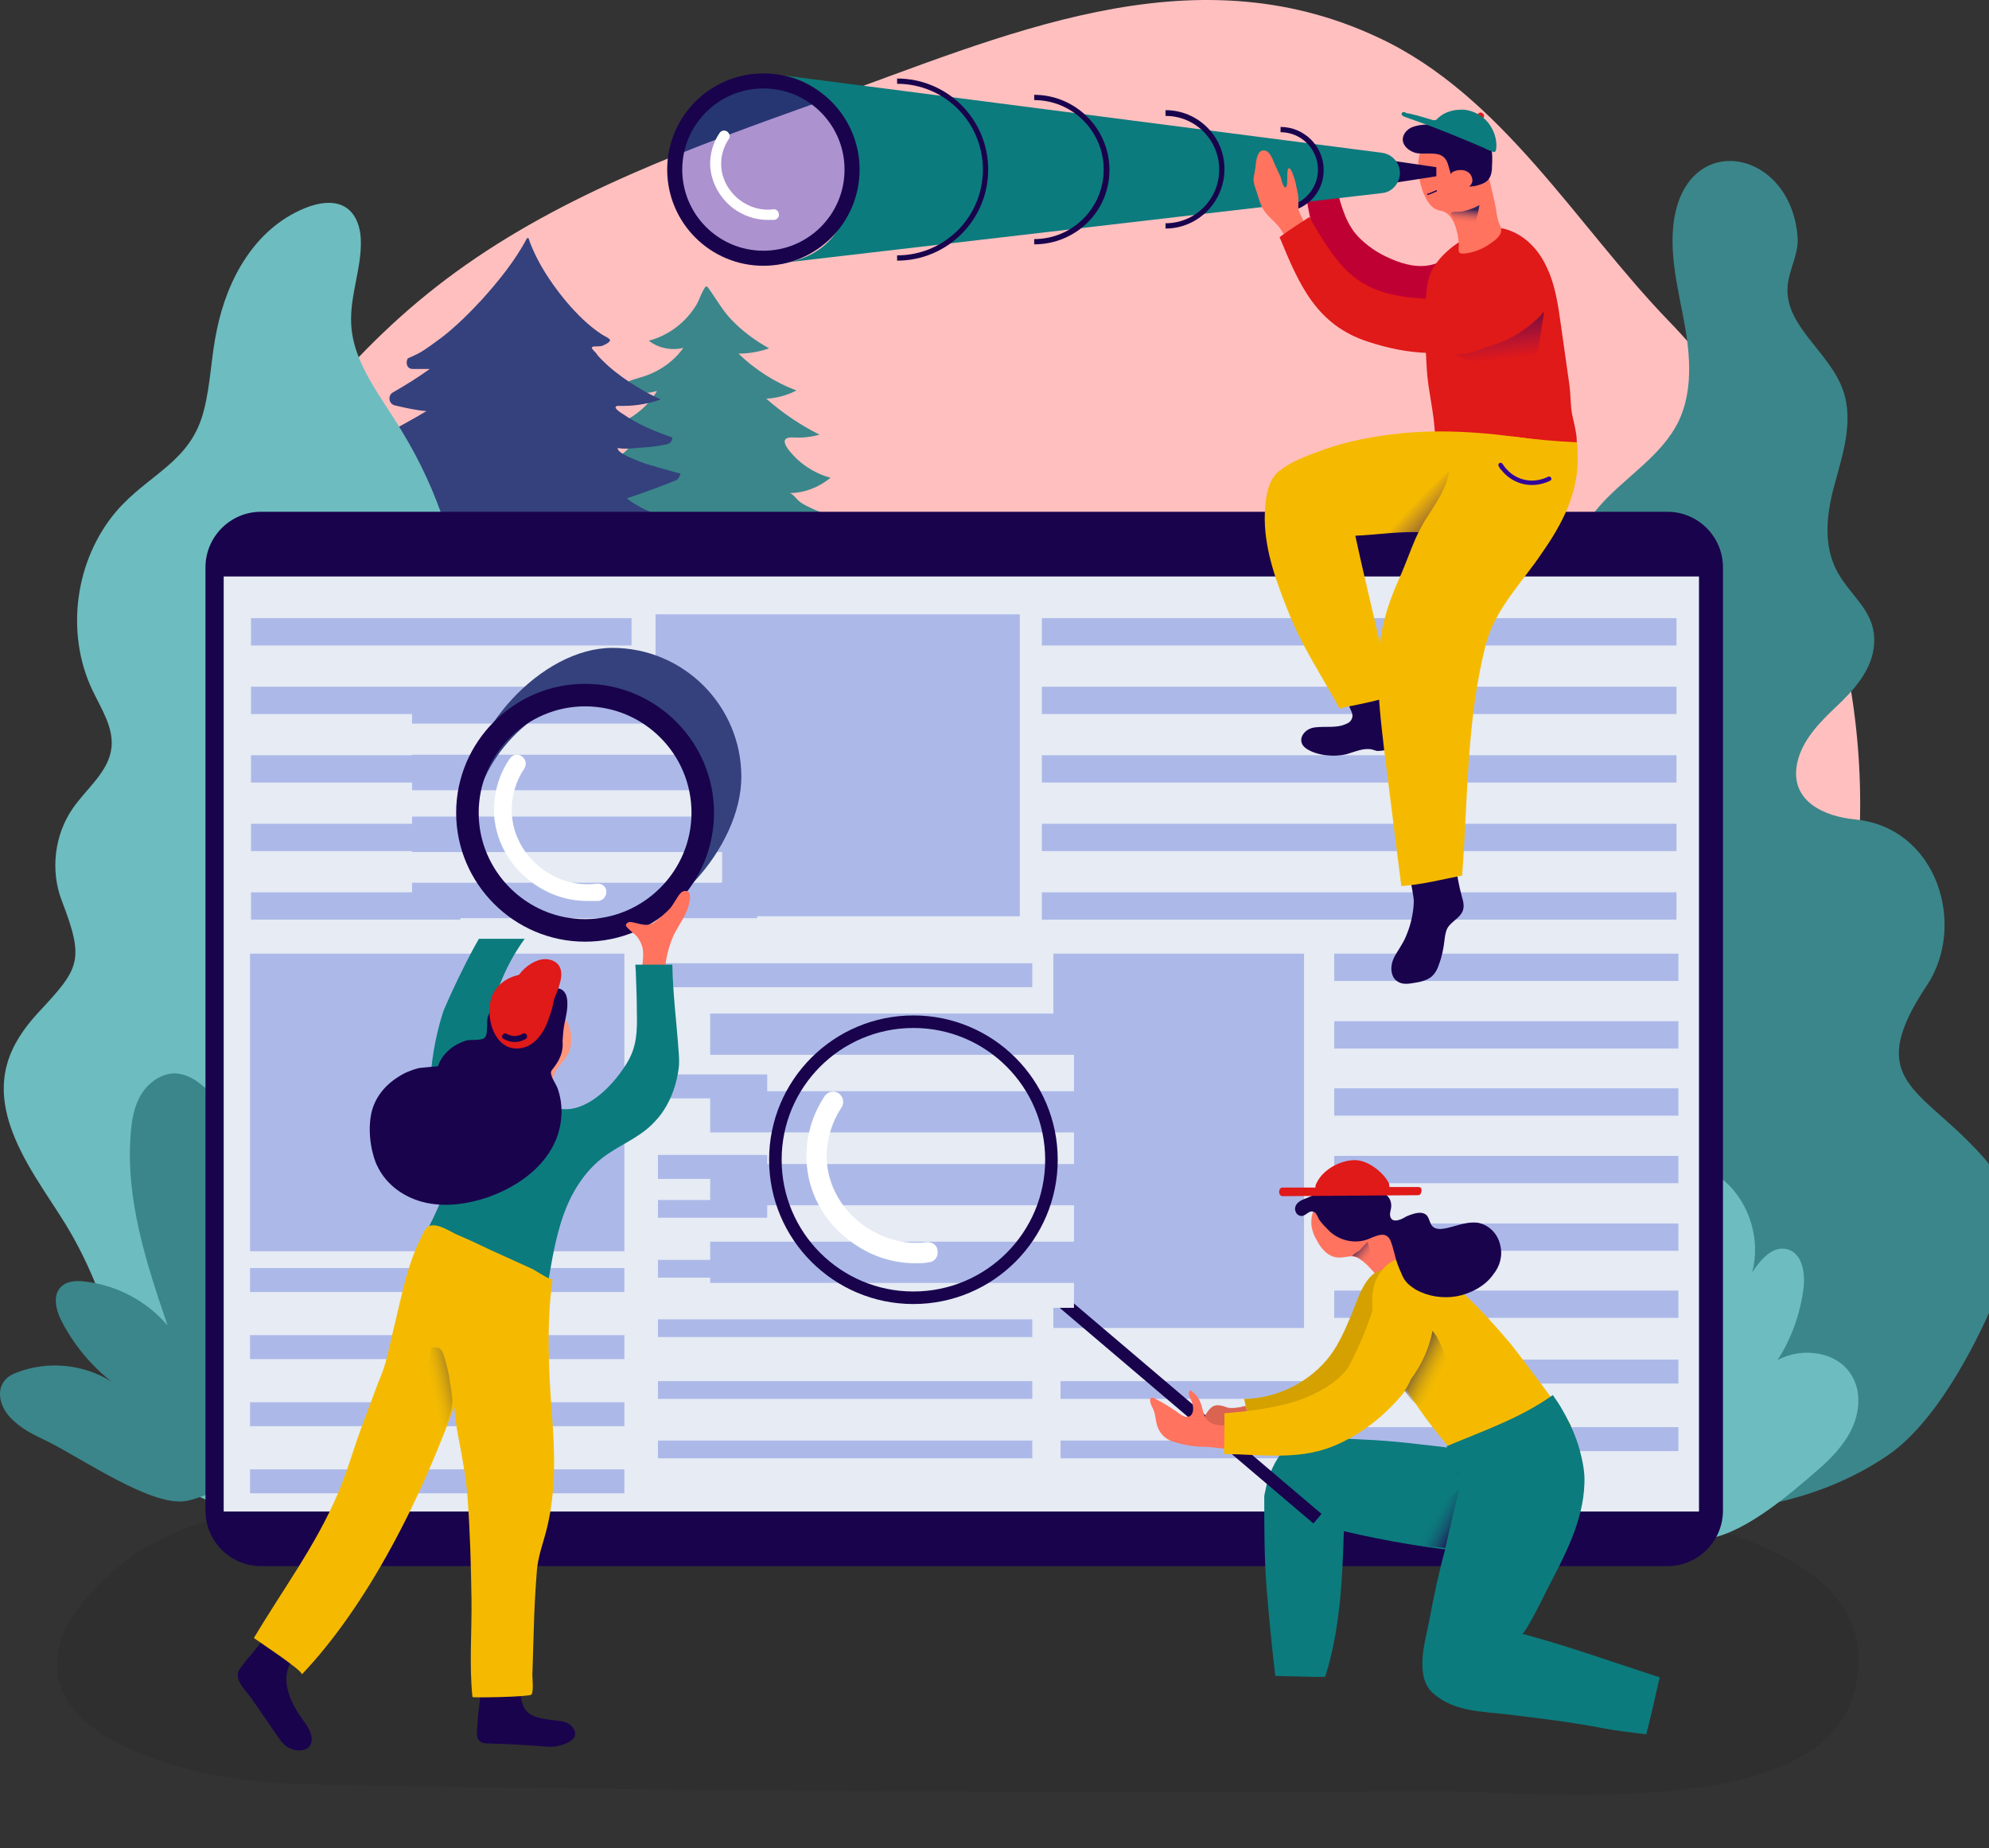 <svg width="793" height="737" viewBox="0 0 793 737" fill="none" xmlns="http://www.w3.org/2000/svg">
<rect x="0" y="0" width="793" height="737" fill="#333333" stroke="none"/>
<g clip-path="url(#clip0_117_36)">
<path opacity="0.08" d="M244.736 597.526C208.428 598.099 172.12 599.055 135.812 600.201C93.198 601.539 58.992 606.125 31.474 640.905C25.359 648.548 21.537 658.485 23.066 668.231C25.741 683.328 40.455 692.882 54.596 698.615C79.821 709.126 103.899 711.228 130.843 711.61C278.369 714.476 425.895 714.858 573.229 714.285C613.168 714.094 725.15 727.089 739.1 675.111C754.769 617.591 668.585 605.17 633.233 599.246C593.485 592.557 548.96 597.335 508.639 596.953C420.544 596.379 332.64 596.188 244.736 597.526Z" fill="black"/>
<path d="M167.916 575.932C185.879 584.34 204.797 590.838 222.951 595.615C345.252 627.146 488.765 600.392 593.294 530.261C656.929 487.455 732.985 427.451 740.437 346.236C747.89 267.314 720.563 184.951 665.146 127.814C628.647 89.977 598.836 37.999 549.724 15.068C474.433 -20.476 399.332 14.686 327.48 40.292C276.649 58.446 225.245 76.792 181.675 108.513C101.415 166.797 48.29 274.002 51.539 372.798C52.685 410.253 57.081 448.09 71.413 482.678C89.758 527.776 124.728 555.867 167.916 575.932Z" fill="#FFBFBF"/>
<path d="M334.933 245.911C333.022 243.236 330.729 240.751 329.009 237.885C326.907 233.681 332.067 233.299 334.742 231.005C336.271 229.859 337.609 228.33 338.755 226.801C339.328 226.037 340.666 222.406 341.239 222.215C333.596 225.081 324.614 223.935 318.117 218.966C325.378 217.055 332.067 212.469 336.462 206.163C332.067 205.972 327.672 204.634 323.659 202.723C322.13 201.959 320.219 201.195 318.881 200.048C317.735 199.284 316.015 196.608 314.677 196.608C320.601 196.608 326.525 194.315 331.111 190.493C326.143 189.156 321.365 186.48 317.544 182.849C314.486 179.792 309.135 173.868 316.779 174.441C320.028 174.632 323.468 174.25 326.716 173.295C319.072 169.473 312.002 164.695 305.505 158.963C309.709 158.771 313.722 157.625 317.544 155.714C308.944 152.465 300.918 147.306 294.421 141C298.625 141 302.829 140.235 306.651 138.898C301.109 135.84 295.95 132.018 291.555 127.432C288.306 123.992 286.013 119.979 283.338 116.157C281.618 113.673 281.618 113.482 280.28 115.966C279.324 117.686 278.751 119.597 277.796 121.317C273.592 128.387 266.712 133.738 258.686 135.84C262.508 138.898 267.859 139.853 272.445 138.706C268.814 143.866 263.464 147.688 257.54 149.79C254.291 150.937 250.851 151.51 248.176 153.421C247.794 153.612 253.909 156.287 254.482 156.287C257.157 156.861 259.26 156.669 261.935 155.905C257.157 163.931 248.749 169.473 239.577 170.81C243.59 173.868 249.131 175.015 254.1 173.868C249.896 182.276 240.341 185.907 231.551 188.965C235.564 192.213 241.105 193.742 246.456 192.786C241.679 200.048 232.315 202.15 223.907 203.87C229.831 207.501 237.284 208.265 243.781 205.972C241.87 210.749 237.666 214.38 233.271 216.864C228.684 219.349 223.716 220.686 218.747 222.215C219.321 222.024 223.525 224.89 224.48 225.273C226.964 226.228 229.449 226.801 231.933 226.801C236.328 227.184 239.768 225.273 243.781 223.935C244.545 223.935 244.354 225.081 243.972 225.655C241.297 229.477 237.284 232.343 234.226 235.974C230.404 240.56 226.391 245.146 222.569 249.733C215.499 258.141 208.237 266.549 200.593 274.384C207.664 282.792 215.499 284.512 218.747 298.08C220.085 304.004 221.232 311.074 222.378 318.145H320.792C319.263 313.941 317.735 309.928 316.397 305.724C325.57 304.004 334.742 302.093 343.915 300.373C347.928 299.609 352.132 298.844 355.954 297.316C357.674 296.742 359.393 296.551 361.113 295.978C361.878 295.787 366.273 291.583 366.464 292.156C355.954 276.104 345.443 261.007 334.933 245.911Z" fill="#3B868A"/>
<path d="M290.79 271.327C299.581 270.371 309.135 269.989 317.735 267.887C306.078 261.581 293.465 256.421 286.204 244.573C291.746 245.911 297.861 243.618 301.3 239.032C285.439 236.356 270.343 228.521 258.877 217.247C266.139 216.291 273.018 213.807 279.324 209.985C269.961 208.074 257.54 204.826 249.896 198.71C256.393 196.608 262.89 194.124 269.196 191.64C270.343 191.258 271.107 189.92 271.298 188.774C271.298 188.965 258.686 185.334 257.54 184.952C255.629 184.187 245.883 180.939 246.265 178.645C249.514 179.219 252.762 178.645 256.011 178.454C259.451 178.263 262.699 177.881 265.948 177.117C267.477 176.735 268.05 175.588 268.05 174.441C263.655 172.913 259.259 171.193 255.055 169.091C252.953 167.944 250.851 166.798 248.94 165.46C248.367 165.078 244.354 162.785 245.692 162.02C245.883 161.829 246.265 161.829 246.647 161.829C251.998 162.02 257.54 161.256 262.699 159.536C262.89 159.536 263.081 159.345 263.272 159.154C260.979 158.198 258.877 157.052 256.775 155.905C252.762 153.612 248.94 151.128 245.309 148.261C243.398 146.733 241.679 145.204 239.959 143.484C239.194 142.72 238.239 141.764 237.666 140.809C237.283 140.426 235.946 139.089 235.946 138.707C235.946 138.324 236.328 138.324 236.71 138.133C237.857 138.133 239.003 138.133 239.959 137.942C240.532 137.751 243.207 136.605 243.207 135.649C243.207 134.885 240.723 133.929 239.959 133.356C237.283 131.636 234.799 129.534 232.506 127.432C227.92 123.037 223.907 118.259 220.276 113.1C216.645 107.94 213.588 102.59 211.294 96.666C211.103 96.092 210.912 95.519 210.721 94.946C210.53 94.946 210.339 94.946 210.148 94.946C205.371 103.927 198.873 111.953 192.185 119.406C187.025 124.948 181.866 130.107 175.942 134.694C173.267 136.605 170.591 138.707 167.725 140.426C166.005 141.382 164.285 142.146 162.565 142.911C161.61 144.631 162.183 147.306 164.858 147.115C167.151 147.115 169.254 147.115 171.356 147.115C166.578 150.554 161.61 153.612 156.641 156.478C154.539 157.625 154.921 161.065 157.406 161.638C161.419 162.593 165.623 163.549 170.018 163.931C168.489 164.887 166.96 165.651 165.432 166.606C159.699 169.855 153.966 172.913 148.233 175.97C146.322 176.926 146.322 179.983 148.233 180.939C152.628 183.232 157.215 184.569 161.801 185.143C152.055 191.64 140.971 196.226 129.506 198.328C131.226 197.946 136.003 200.621 138.105 201.004C142.118 201.386 145.367 200.239 149.189 199.666C153.393 199.093 161.419 198.137 165.432 199.857C140.971 213.043 107.721 236.165 83.07 249.733C93.58 256.421 105.428 257.95 110.205 268.651C112.307 273.238 113.836 279.162 115.747 284.703H262.89C260.597 281.455 258.495 278.015 256.202 274.766C256.775 277.442 286.777 271.709 290.79 271.327Z" fill="#34417D"/>
<path d="M766.808 438.535C755.534 427.451 751.712 417.706 768.146 393.054C784.198 369.167 772.541 329.993 739.673 326.744C727.443 325.598 713.302 319.483 716.55 304.195C718.461 295.214 725.341 288.143 732.029 281.837C738.717 275.531 745.406 268.269 746.934 259.097C749.228 244.573 738.526 238.84 732.602 228.139C726.869 217.629 728.207 205.59 731.074 194.506C734.513 181.703 739.291 167.944 734.704 155.332C729.354 140.235 711.2 129.725 712.728 113.864C713.302 107.558 716.932 101.634 716.741 95.328C714.639 58.638 670.687 50.994 667.057 90.742C665.91 103.736 669.35 116.539 671.643 129.343C673.936 142.146 674.891 155.905 669.35 167.753C662.47 182.085 647.565 190.302 637.246 202.341C626.735 214.571 621.385 230.814 621.576 246.866C621.767 265.212 629.029 283.557 625.589 301.52C621.958 320.247 607.626 334.961 592.721 346.618C577.815 358.466 561.19 368.785 549.915 384.264C537.685 401.08 534.819 420.572 536.73 440.828C538.258 455.542 556.986 477.901 547.622 490.513C545.902 492.806 543.418 494.717 541.316 496.819C533.29 505.036 530.615 517.266 532.526 528.732C540.743 579.372 612.403 587.971 652.533 598.673C685.02 607.463 725.15 599.246 752.858 580.137C771.203 567.524 786.873 538.287 795.282 518.222C802.925 500.068 804.072 477.327 791.46 462.231C782.287 451.721 773.306 444.841 766.808 438.535Z" fill="#3B868A"/>
<path d="M176.324 567.333C189.318 550.899 200.593 528.923 191.803 510.005C186.452 498.348 174.031 489.557 172.884 476.754C171.929 464.333 181.866 454.014 185.114 442.166C187.981 431.655 185.497 419.808 178.426 411.59C167.916 399.169 164.667 394.774 165.623 378.722C166.578 361.141 166.96 345.854 173.649 329.037C193.905 277.442 189.318 219.731 160.463 172.339C152.246 158.389 140.78 145.204 140.016 129.152C139.443 117.686 144.411 106.411 143.838 95.137C143.647 90.742 142.118 85.964 138.678 83.289C133.901 79.467 126.83 80.805 121.289 83.098C101.606 91.315 90.713 110.998 86.509 131.254C84.216 141.764 84.025 152.848 81.35 163.358C76.19 184.378 59.374 188.773 46.379 203.87C29.945 223.171 25.932 252.217 36.825 275.149C40.264 282.41 45.233 289.863 44.468 297.889C43.513 307.635 34.531 314.323 28.99 322.349C21.728 332.859 20.008 347 24.594 359.039C33.767 382.926 31.856 385.984 15.422 403.564C3.192 416.75 -1.968 430.127 3.956 448.472C8.733 462.995 18.288 475.416 26.314 488.411C39.309 509.813 45.615 531.98 51.921 555.867C56.507 573.066 65.489 591.984 83.452 598.482C97.784 603.641 122.244 605.743 137.532 602.304C153.966 598.099 166.578 579.754 176.324 567.333Z" fill="#6DBCBF"/>
<path d="M123.773 566.569C130.079 561.027 136.194 554.912 139.825 547.268C143.456 539.624 144.22 530.261 140.016 522.999C133.519 511.725 117.085 509.431 105.619 515.738C111.925 505.801 116.129 494.526 117.658 482.869C118.613 475.799 117.276 466.626 110.396 464.715C103.708 462.804 97.784 469.493 93.962 475.416C97.975 460.511 92.816 443.504 81.35 433.376C78.292 430.7 74.662 428.407 70.457 428.025C64.916 427.643 59.565 431.273 56.508 436.051C53.45 440.828 52.495 446.561 52.112 452.294C50.01 478.283 58.418 503.89 66.827 528.541C58.609 518.795 46.379 512.298 33.576 510.96C30.518 510.578 27.079 510.769 24.786 512.68C20.582 516.12 22.301 522.808 24.977 527.585C29.754 536.567 36.443 544.593 44.468 550.899C33.576 544.02 19.435 542.491 7.205 547.077C5.103 547.842 3.001 548.797 1.663 550.708C-1.585 554.912 0.325 561.218 3.956 565.04C7.969 569.435 13.32 572.111 18.671 574.595C33.003 581.665 60.52 600.966 74.279 598.482C91.096 595.042 111.352 577.461 123.773 566.569Z" fill="#3B868A"/>
<path d="M724.576 586.251C730.118 581.474 735.278 576.123 738.335 569.626C741.393 563.129 742.157 554.912 738.335 548.605C732.793 538.86 718.461 536.949 708.715 542.299C714.257 533.7 717.697 523.954 719.035 513.826C719.799 507.711 718.652 499.876 712.728 498.156C706.804 496.436 701.836 502.36 698.587 507.329C702.027 494.525 697.632 479.811 687.695 471.021C685.02 468.728 681.771 466.626 678.331 466.434C673.554 466.052 668.968 469.301 666.292 473.505C663.808 477.709 662.853 482.678 662.47 487.455C660.751 509.813 668.012 531.98 675.274 553.192C668.012 544.783 657.502 539.051 646.609 537.904C643.934 537.713 641.068 537.713 638.966 539.433C635.335 542.49 636.864 548.223 639.157 552.236C643.361 560.071 649.094 566.951 655.973 572.301C646.609 566.377 634.379 565.04 623.869 569.053C622.149 569.817 620.238 570.581 619.092 572.11C616.225 575.741 617.945 581.092 621.003 584.531C624.442 588.353 629.029 590.646 633.615 592.748C645.845 598.863 669.732 615.489 681.771 613.387C696.294 610.711 713.875 595.615 724.576 586.251Z" fill="#6DBCBF"/>
<path d="M134.857 513.827C141.163 512.107 146.896 509.623 152.246 505.801C155.304 503.699 158.17 508.667 155.113 510.769C149.38 514.591 143.074 517.457 136.194 519.368C132.755 520.324 131.226 514.782 134.857 513.827Z" fill="#2F8E91"/>
<path d="M138.105 439.681C142.691 437.77 147.469 435.668 152.055 433.757C155.495 432.42 156.832 437.77 153.584 439.299C148.997 441.21 144.22 443.312 139.634 445.223C136.385 446.561 134.856 441.21 138.105 439.681Z" fill="#2F8E91"/>
<path d="M136.003 318.909C141.736 316.425 146.131 312.221 148.806 306.488C150.335 303.239 155.304 306.106 153.775 309.354C150.717 315.851 145.367 321.011 138.869 323.686C135.43 325.406 132.563 320.438 136.003 318.909Z" fill="#2F8E91"/>
<path d="M664.764 624.471H104.09C91.86 624.471 81.923 614.534 81.923 602.304V226.228C81.923 213.998 91.86 204.061 104.09 204.061H664.764C676.994 204.061 686.931 213.998 686.931 226.228V602.304C686.931 614.534 676.994 624.471 664.764 624.471Z" fill="#19034D"/>
<path d="M677.376 229.859H89.185V602.686H677.376V229.859Z" fill="#E6EBF4"/>
<path d="M248.94 380.251H99.695V498.921H248.94V380.251Z" fill="#ACB9E8"/>
<path d="M519.913 380.251H419.971V529.496H519.913V380.251Z" fill="#ACB9E8"/>
<path d="M406.594 244.955H261.362V365.345H406.594V244.955Z" fill="#ACB9E8"/>
<path d="M411.562 384.073H262.317V393.627H411.562V384.073Z" fill="#ACB9E8"/>
<path d="M411.562 428.407H262.317V437.962H411.562V428.407Z" fill="#ACB9E8"/>
<path d="M411.562 460.51H262.317V470.065H411.562V460.51Z" fill="#ACB9E8"/>
<path d="M669.159 380.251H531.952V391.143H669.159V380.251Z" fill="#ACB9E8"/>
<path d="M669.159 407.195H531.952V418.088H669.159V407.195Z" fill="#ACB9E8"/>
<path d="M669.159 433.948H531.952V444.841H669.159V433.948Z" fill="#ACB9E8"/>
<path d="M669.159 460.893H531.952V471.786H669.159V460.893Z" fill="#ACB9E8"/>
<path d="M669.159 487.838H531.952V498.731H669.159V487.838Z" fill="#ACB9E8"/>
<path d="M669.159 514.591H531.952V525.484H669.159V514.591Z" fill="#ACB9E8"/>
<path d="M668.394 246.484H415.384V257.376H668.394V246.484Z" fill="#ACB9E8"/>
<path d="M668.394 273.811H415.384V284.704H668.394V273.811Z" fill="#ACB9E8"/>
<path d="M668.394 301.137H415.384V312.03H668.394V301.137Z" fill="#ACB9E8"/>
<path d="M668.394 328.464H415.384V339.356H668.394V328.464Z" fill="#ACB9E8"/>
<path d="M668.394 355.791H415.384V366.683H668.394V355.791Z" fill="#ACB9E8"/>
<path d="M251.807 246.484H100.077V257.376H251.807V246.484Z" fill="#ACB9E8"/>
<path d="M251.807 273.811H100.077V284.704H251.807V273.811Z" fill="#ACB9E8"/>
<path d="M251.807 301.137H100.077V312.03H251.807V301.137Z" fill="#ACB9E8"/>
<path d="M251.807 328.464H100.077V339.356H251.807V328.464Z" fill="#ACB9E8"/>
<path d="M251.807 355.791H100.077V366.683H251.807V355.791Z" fill="#ACB9E8"/>
<path d="M248.94 505.609H99.695V515.164H248.94V505.609Z" fill="#ACB9E8"/>
<path d="M248.94 532.363H99.695V541.918H248.94V532.363Z" fill="#ACB9E8"/>
<path d="M248.94 559.116H99.695V568.671H248.94V559.116Z" fill="#ACB9E8"/>
<path d="M248.94 585.869H99.695V595.424H248.94V585.869Z" fill="#ACB9E8"/>
<path d="M411.562 478.473H262.317V485.544H411.562V478.473Z" fill="#ACB9E8"/>
<path d="M411.562 502.36H262.317V509.431H411.562V502.36Z" fill="#ACB9E8"/>
<path d="M411.562 526.057H262.317V533.127H411.562V526.057Z" fill="#ACB9E8"/>
<path d="M669.159 542.109H531.952V551.663H669.159V542.109Z" fill="#ACB9E8"/>
<path d="M669.159 569.053H531.952V578.608H669.159V569.053Z" fill="#ACB9E8"/>
<path d="M411.562 550.708H262.317V557.778H411.562V550.708Z" fill="#ACB9E8"/>
<path d="M411.562 574.403H262.317V581.474H411.562V574.403Z" fill="#ACB9E8"/>
<path d="M519.34 550.708H422.837V557.778H519.34V550.708Z" fill="#ACB9E8"/>
<path d="M519.34 574.403H422.837V581.474H519.34V574.403Z" fill="#ACB9E8"/>
<path d="M620.812 591.602C618.901 587.781 612.786 585.487 608.964 584.15C595.205 579.372 580.682 577.461 566.35 575.933C560.235 575.168 554.119 574.595 547.813 574.213C542.463 574.022 536.73 573.448 531.379 573.639C529.086 573.639 526.602 573.831 524.309 573.831C522.589 573.831 520.869 574.022 519.149 574.404C516.665 574.977 514.563 575.168 512.652 577.27C508.257 582.048 505.581 588.163 504.435 594.66C504.244 595.424 504.052 596.189 504.052 596.953C504.052 609.183 504.052 621.413 505.008 633.643C505.963 645.3 507.11 656.766 508.448 668.232C513.416 668.423 518.385 668.423 523.353 668.614C525.073 668.614 526.602 668.614 528.322 668.614C534.246 650.078 535.201 630.204 535.774 610.521C552.782 614.534 570.936 617.591 588.517 619.12C601.511 620.267 617.372 619.311 621.194 604.215C621.767 602.304 621.958 600.393 621.958 598.291C621.958 595.998 621.767 593.513 620.812 591.602Z" fill="#0C7B7D"/>
<path d="M525.455 479.43C523.353 482.105 522.398 485.927 522.971 489.367C523.353 491.086 523.926 492.806 524.882 494.335C526.602 497.775 529.468 501.214 533.481 501.406C535.583 501.597 537.685 500.641 539.787 501.023C541.889 501.406 543.418 502.934 544.947 504.272C548.195 507.521 551.062 510.96 553.546 514.591C557.75 513.062 562.145 511.343 564.821 507.903C558.132 497.966 550.68 488.411 542.654 479.621C537.685 474.079 530.615 472.932 525.455 479.43Z" fill="#FF735F"/>
<path d="M560.234 509.814C557.941 506.947 553.737 505.419 550.297 506.565C544.182 508.285 541.316 518.031 539.214 523.19C536.73 529.114 534.245 535.229 530.424 540.389C522.398 551.09 509.212 557.588 496.026 557.779C497.364 563.32 497.937 568.862 498.319 574.404C500.995 573.831 504.817 574.786 507.301 575.168C522.206 577.461 536.921 568.862 546.667 557.97C552.399 551.281 561.19 538.478 563.674 526.63C564.438 520.324 563.865 514.4 560.234 509.814Z" fill="#D4A100"/>
<path d="M560.808 554.148C567.114 564.467 574.949 574.213 582.975 583.003C584.312 580.901 585.65 581.092 587.943 580.71C591.001 580.137 594.058 578.99 597.116 578.035C606.67 574.977 625.398 569.053 626.353 568.48C626.927 568.289 604.377 538.287 602.084 535.612C596.734 529.306 591.192 522.999 585.077 517.267C582.019 514.4 578.771 511.534 575.522 508.667C572.464 506.183 569.98 503.699 566.349 501.979C565.585 501.597 564.821 501.215 564.056 501.215C563.292 501.023 562.336 501.215 561.572 501.215C560.043 501.406 558.706 501.597 557.177 501.979C553.355 503.317 550.297 506.565 548.578 510.387C547.049 514.209 546.858 518.413 547.24 522.617C547.813 527.968 550.106 533.319 552.399 538.287C554.884 544.02 557.75 549.18 560.808 554.148Z" fill="#F5BA00"/>
<path d="M581.828 587.78C581.828 587.589 581.828 587.207 581.637 587.207C581.446 587.207 581.064 587.398 581.064 587.589C581.255 587.589 581.637 588.162 581.828 588.162C581.637 588.162 581.637 587.971 581.828 587.78C581.637 587.971 581.828 587.971 581.828 587.78Z" fill="url(#paint0_linear_117_36)"/>
<path d="M661.706 668.805C643.361 662.881 625.398 656.384 606.862 651.415C608.008 651.606 615.843 635.936 616.608 634.216C623.487 620.84 631.322 606.89 631.704 591.22C631.895 586.825 630.94 582.43 629.793 578.034C628.264 572.493 625.78 567.142 622.914 562.174C621.767 560.072 620.429 558.161 619.092 556.25C606.288 565.422 591.192 570.582 576.669 576.697C576.86 577.079 577.242 577.652 577.433 578.034C578.771 580.519 580.491 583.385 581.064 586.061C582.019 589.882 581.446 594.469 580.873 598.291C579.917 604.788 578.006 610.903 576.286 617.4C573.611 627.146 571.7 636.127 569.789 646.447C568.069 655.046 563.865 668.614 571.509 675.302C579.917 682.564 590.81 682.373 600.364 683.519C614.506 685.239 626.162 686.577 639.921 689.252C644.89 690.207 650.814 690.781 656.355 691.545C658.266 684.092 659.986 676.449 661.706 668.805Z" fill="#0C7B7D"/>
<path d="M525.264 605.552L402.963 501.596" stroke="#19034D" stroke-width="5" stroke-miterlimit="10"/>
<path d="M496.6 560.645C496.026 560.645 495.262 560.836 494.689 561.027C493.542 561.218 492.396 561.41 491.249 561.41C490.676 561.41 489.911 561.41 489.338 561.218C486.089 560.072 483.987 559.499 481.694 562.556C480.165 564.467 479.21 567.334 479.783 569.627C480.165 571.347 481.121 572.684 482.459 573.831C484.752 575.551 488.383 575.36 491.249 574.595C492.013 574.404 492.778 574.213 493.351 573.831C495.071 573.066 496.6 572.111 497.555 570.582C498.128 569.627 498.32 568.671 498.893 567.907C497.937 565.423 497.173 563.129 496.6 560.645Z" fill="#DB6352"/>
<path d="M502.333 572.11C501.951 569.817 498.702 567.524 496.027 567.524C493.542 567.333 490.867 568.097 488.383 568.289C485.899 568.48 483.032 568.097 481.312 566.186C479.592 564.276 479.592 561.6 478.637 559.307C477.873 557.205 476.344 555.485 474.624 554.339C474.051 554.721 473.86 555.485 474.051 556.25C474.242 557.014 474.624 557.587 474.815 558.161C476.917 562.365 475.197 567.333 470.229 563.702C467.171 561.409 463.731 559.307 460.292 557.587C459.91 557.396 459.336 557.205 458.954 557.396C458.572 557.587 458.381 558.161 458.572 558.734C458.763 560.263 459.718 561.409 460.101 562.747C460.674 564.276 460.674 565.804 461.056 567.333C461.821 570.964 464.114 573.639 467.553 574.786C471.757 576.123 475.962 576.888 480.357 576.888C487.427 577.079 494.307 579.754 500.804 575.55C501.951 574.213 502.524 573.257 502.333 572.11Z" fill="#FF735F"/>
<path d="M570.363 520.515C569.789 518.413 568.643 516.502 567.496 514.782C565.776 512.298 563.483 510.005 560.617 509.049C557.75 507.903 554.311 508.285 552.017 510.387C550.106 511.916 549.724 514.4 549.151 516.502C546.667 524.719 543.8 532.745 539.978 540.389C538.45 543.447 537.494 545.931 535.01 548.224C532.144 551.09 528.704 553.384 524.882 555.295C522.207 556.632 519.722 557.779 516.665 558.734C507.301 561.601 497.746 562.747 488.192 563.512C488.192 568.862 488.192 574.404 488 579.755C504.052 579.946 519.149 582.621 534.054 575.551C546.285 569.818 555.648 561.218 563.674 550.135C569.789 541.153 572.847 531.025 570.363 520.515Z" fill="#F5BA00"/>
<path d="M598.071 496.246C597.116 492.042 593.867 488.602 589.663 487.647C588.899 487.456 588.134 487.456 587.37 487.456C583.739 487.456 580.108 488.984 576.477 489.749C574.567 490.131 572.464 490.322 571.127 488.984C569.98 487.838 569.98 485.927 568.834 484.589C567.496 483.252 565.394 483.443 563.483 484.016C562.145 484.398 560.617 484.971 559.47 485.736C558.323 486.309 556.03 487.265 554.884 486.118C553.928 485.163 554.119 483.634 554.502 482.296C555.075 479.812 554.31 477.328 552.017 475.99C550.68 475.226 549.342 475.226 548.004 474.652C546.475 473.888 545.329 472.741 544.182 471.595C542.462 469.875 540.36 467.964 537.876 467.773C534.819 467.773 532.526 470.257 530.232 472.168C527.748 474.461 524.691 476.181 521.442 477.519C519.531 478.283 517.047 479.048 516.474 481.15C516.091 482.105 516.474 483.252 517.047 484.016C517.811 484.78 518.958 485.163 519.913 484.589C521.251 484.016 522.206 482.487 523.926 483.252C525.073 483.825 525.455 485.736 526.219 486.691C527.366 488.22 528.895 489.749 530.232 491.087C534.245 494.717 540.169 496.055 545.329 494.144C546.667 493.571 548.004 492.997 549.342 492.615C551.444 492.042 552.973 492.233 554.119 494.144C555.075 496.055 555.457 498.157 556.03 500.068C556.604 502.743 557.559 505.228 558.706 507.712C559.279 509.241 560.043 510.578 561.19 511.725C562.145 512.68 563.292 513.445 564.438 514.209C569.216 516.884 575.14 517.84 580.682 516.884C586.032 515.929 592.147 512.871 595.396 508.094C598.071 504.845 599.218 500.45 598.071 496.246Z" fill="#19034D"/>
<path d="M565.585 473.314H553.928C553.928 472.932 553.928 472.359 553.737 471.786C551.635 467.582 545.902 462.995 540.934 462.613C535.01 462.231 527.748 466.053 525.073 471.403C524.691 472.168 524.309 472.741 524.5 473.506H511.314C510.55 473.506 509.976 474.27 509.976 475.225C509.976 476.181 510.55 476.945 511.314 476.945L565.394 476.563C566.158 476.563 566.732 475.799 566.732 474.843C566.923 473.888 566.35 473.314 565.585 473.314Z" fill="#E01919"/>
<path d="M551.635 613.196C554.501 613.961 557.177 614.725 560.043 615.298C565.394 616.636 570.745 616.445 576.095 617.209C576.095 617.209 576.286 617.209 576.286 617.018C576.286 617.209 579.726 601.54 581.828 593.896C572.656 601.54 562.527 608.037 551.635 613.196Z" fill="url(#paint1_linear_117_36)"/>
<path d="M576.477 542.109C575.713 539.051 574.566 536.185 573.038 533.318C572.656 532.554 571.891 531.599 571.127 530.643C569.789 537.714 566.732 544.211 562.527 549.944C561.763 551.472 560.999 553.192 560.043 554.53C560.425 555.103 560.808 555.485 561.19 556.059C562.528 557.97 564.056 559.881 566.158 560.454C568.643 561.218 571.509 560.263 573.611 558.352C578.962 553.574 578.197 548.415 576.477 542.109Z" fill="url(#paint2_linear_117_36)"/>
<path d="M545.329 495.099C546.284 499.112 547.049 503.125 547.813 507.138C546.858 506.183 546.093 505.227 545.138 504.272C544.564 503.698 543.991 503.125 543.418 502.743C543.036 502.552 542.462 502.361 542.08 501.978C541.125 501.214 540.552 501.023 539.214 500.832C539.596 499.876 541.316 499.112 542.08 498.539C543.227 497.201 544.182 496.246 545.329 495.099Z" fill="url(#paint3_linear_117_36)"/>
<path d="M428.188 405.667H305.887V521.471H428.188V405.667Z" fill="#E6EBF4"/>
<path d="M444.431 495.099H283.146V511.533H444.431V495.099Z" fill="#ACB9E8"/>
<path d="M444.431 464.141H283.146V480.575H444.431V464.141Z" fill="#ACB9E8"/>
<path d="M444.431 435.095H283.146V451.529H444.431V435.095Z" fill="#ACB9E8"/>
<path d="M444.431 404.137H283.146V420.572H444.431V404.137Z" fill="#ACB9E8"/>
<path d="M364.171 517.457C394.566 517.457 419.206 492.817 419.206 462.422C419.206 432.027 394.566 407.386 364.171 407.386C333.776 407.386 309.135 432.027 309.135 462.422C309.135 492.817 333.776 517.457 364.171 517.457Z" stroke="#19034D" stroke-width="5" stroke-miterlimit="10"/>
<path d="M364.935 503.698C355.571 503.698 346.399 500.641 338.564 494.526C328.054 486.691 321.939 474.843 321.557 462.422C321.174 453.44 323.85 444.459 328.818 437.006C330.156 435.095 332.831 434.713 334.551 436.051L334.742 436.242C336.271 437.579 336.653 439.872 335.506 441.592C331.493 447.707 329.391 454.969 329.583 462.039C329.965 471.976 334.933 481.531 343.532 488.028C351.176 493.761 360.349 496.437 369.33 495.29C371.432 495.099 373.343 496.246 373.726 498.157V498.539C374.299 500.832 372.77 503.125 370.286 503.316C368.566 503.698 366.655 503.698 364.935 503.698Z" fill="white"/>
<path d="M196.198 360.759C194.86 360.186 193.14 360.377 191.994 359.421C191.421 358.848 190.847 358.275 190.465 357.51C189.319 355.217 188.363 352.733 187.79 350.249C187.025 347.191 187.025 343.752 188.936 341.267C194.478 345.28 195.816 353.306 200.975 358.084C201.74 358.848 202.504 359.421 203.077 360.377C205.753 365.727 197.345 361.332 196.198 360.759Z" fill="#FF735F"/>
<path d="M196.962 368.594C197.727 367.256 198.491 365.919 198.873 364.963C199.255 364.199 199.447 363.626 199.447 362.861C199.255 360.568 196.007 357.893 195.051 355.6C193.714 352.542 193.14 349.102 193.14 345.663C193.14 345.28 193.14 344.898 193.523 344.707C193.905 344.516 194.478 344.898 194.86 345.28C198.109 348.529 200.02 352.542 202.313 356.364C204.224 359.613 209.383 363.626 209.001 367.639C208.81 369.358 207.855 370.887 207.09 372.225C205.944 374.327 204.606 376.429 203.46 378.722C202.886 379.869 202.122 381.015 200.784 381.206C198.682 381.589 196.58 378.722 195.625 377.193C194.478 373.945 195.625 371.269 196.962 368.594Z" fill="#FF735F"/>
<path d="M196.962 367.065C200.975 369.549 204.988 371.843 209.192 374.327C196.58 391.716 191.23 414.075 194.669 435.286C195.625 441.21 197.345 447.134 197.536 453.249C197.918 460.129 195.051 473.505 187.025 475.416C184.159 476.181 180.91 475.225 178.808 473.123C176.897 471.212 176.133 468.537 175.369 466.052C169.636 445.796 170.209 424.012 176.515 403.947C177.28 401.08 193.905 365.154 196.962 367.065Z" fill="#0C7B7D"/>
<path d="M287.924 275.722H183.586V374.327H287.924V275.722Z" fill="#E6EBF4"/>
<path d="M301.874 351.969H164.285V366.11H301.874V351.969Z" fill="#ACB9E8"/>
<path d="M301.874 325.597H164.285V339.738H301.874V325.597Z" fill="#ACB9E8"/>
<path d="M301.874 300.946H164.285V315.087H301.874V300.946Z" fill="#ACB9E8"/>
<path d="M301.874 274.384H164.285V288.525H301.874V274.384Z" fill="#ACB9E8"/>
<path d="M236.901 371.843C208.619 371.843 185.497 348.72 185.497 320.438C185.497 292.156 215.69 258.332 244.163 258.332C272.636 258.332 295.567 281.455 295.567 309.737C295.567 338.019 265.374 371.843 236.901 371.843ZM236.901 278.015C213.588 278.015 189.127 304.195 189.127 327.7C189.127 351.013 208.237 370.123 231.551 370.123C254.864 370.123 279.324 343.943 279.324 320.438C279.324 297.124 260.406 278.015 236.901 278.015Z" fill="#34417D"/>
<path d="M233.27 375.474C204.988 375.474 181.866 352.351 181.866 324.069C181.866 295.787 204.988 272.665 233.27 272.665C261.553 272.665 284.675 295.787 284.675 324.069C284.675 352.351 261.744 375.474 233.27 375.474ZM233.27 281.646C209.957 281.646 190.847 300.756 190.847 324.069C190.847 347.383 209.957 366.492 233.27 366.492C256.584 366.492 275.694 347.383 275.694 324.069C275.694 300.756 256.775 281.646 233.27 281.646Z" fill="#19034D"/>
<path d="M234.035 359.23C226.009 359.23 218.174 356.555 211.486 351.395C202.695 344.707 197.345 334.579 196.962 324.069C196.771 316.425 198.873 308.781 203.269 302.475C204.415 300.755 206.708 300.373 208.237 301.71L208.428 301.902C209.766 303.048 209.957 304.959 209.001 306.488C205.562 311.647 203.842 317.762 204.033 324.069C204.415 332.668 208.619 340.694 215.881 346.236C222.378 351.204 230.213 353.306 237.857 352.351C239.577 352.16 241.296 353.115 241.679 354.835V355.026C242.061 356.937 240.723 358.848 238.812 359.23C237.092 359.23 235.564 359.23 234.035 359.23Z" fill="white"/>
<path d="M95.491 665.747C95.3 665.938 95.3 666.13 95.109 666.321C93.58 670.334 98.166 674.155 100.268 677.213C103.708 682.181 106.957 686.959 110.396 691.927C111.543 693.647 112.689 695.176 114.218 696.323C118.231 699.189 125.302 698.616 124.155 692.118C123.582 689.634 122.053 687.532 120.524 685.43C117.467 681.226 114.791 676.258 114.218 670.907C113.645 665.365 116.702 661.161 119.378 656.766C121.48 653.135 123.009 649.122 123.773 645.109C123.964 643.962 124.155 642.625 123.773 641.478C123.391 640.332 122.626 639.185 121.48 638.803C120.906 638.612 120.142 638.612 119.378 638.803C114.791 639.567 110.778 643.962 108.676 647.784C105.81 652.753 102.37 657.339 98.548 661.543C97.593 663.072 96.255 664.219 95.491 665.747Z" fill="#19034D"/>
<path d="M190.274 689.061C190.083 690.781 189.892 693.074 191.23 694.221C192.185 695.176 193.714 695.176 195.051 695.176C202.122 695.367 209.384 695.749 216.454 696.323C220.085 696.705 222.378 696.514 225.627 695.176C227.155 694.603 228.875 693.456 229.257 691.927C229.64 690.208 228.302 688.297 226.773 687.341C225.244 686.386 223.334 686.195 221.423 686.003C217.601 685.43 212.059 685.239 209.575 681.799C207.282 678.742 207.473 674.538 207.473 671.098C207.473 668.614 207.664 666.13 207.664 663.454C207.473 660.97 206.899 658.295 205.179 656.384C203.46 654.473 200.784 653.326 198.491 654.091C196.58 654.664 195.243 656.384 194.287 658.104C193.523 660.015 193.332 661.925 192.949 663.836C192.185 672.436 190.656 680.844 190.274 689.061Z" fill="#19034D"/>
<path d="M266.712 362.67C265.184 364.199 263.464 365.728 261.553 367.257C258.495 369.741 256.202 368.594 252.571 367.83C251.998 367.639 251.425 367.639 250.851 367.639C250.278 367.83 249.705 368.212 249.514 368.785C249.323 369.741 253.145 372.416 253.909 373.372C255.247 375.091 256.393 377.385 256.393 379.678C256.584 382.544 255.82 385.793 255.82 388.85C255.82 390.57 255.629 392.29 255.629 394.01C255.629 397.067 255.82 400.889 258.113 403.374C261.553 407.004 264.992 402.8 265.375 399.361C265.566 397.45 265.375 395.73 265.184 393.819C264.61 386.366 265.566 379.678 268.623 372.798C271.108 367.83 274.547 364.008 275.121 358.084C275.121 357.511 275.12 356.746 274.929 356.173C274.356 355.026 272.636 355.026 271.681 355.791C269.961 357.32 268.623 360.759 266.712 362.67Z" fill="#FF735F"/>
<path d="M202.695 425.923C201.549 419.999 199.829 413.502 202.313 407.96C204.415 403.374 209.575 400.125 214.543 400.316C219.512 400.507 224.48 403.756 226.582 408.533C228.111 411.973 228.302 416.559 226.582 419.999C224.862 423.63 221.614 425.35 220.658 429.554C219.894 432.611 219.894 435.669 219.703 438.726C219.512 441.21 219.13 443.695 217.601 445.415C215.69 447.899 212.059 448.663 209.001 448.09C206.708 447.708 201.74 445.606 200.593 443.312C199.447 441.21 201.931 439.108 202.695 437.197C203.842 433.758 203.46 429.554 202.695 425.923Z" fill="#FF977D"/>
<path d="M268.05 384.646H253.335C253.335 385.984 253.527 387.322 253.527 388.659C253.718 393.628 253.909 398.596 253.909 403.565C254.1 411.017 253.909 417.324 250.087 423.63C245.501 431.273 236.901 440.828 227.538 442.166C224.098 442.548 220.658 441.784 217.41 441.21C209.384 439.682 194.096 437.58 187.408 443.695C184.35 446.561 183.586 450.956 182.821 454.969C180.719 465.862 177.28 476.372 172.502 486.118C170.4 490.322 168.107 494.717 167.725 499.494C167.151 505.418 170.018 511.151 174.222 515.164C178.999 519.751 184.159 518.222 190.083 519.559C196.771 521.088 204.606 524.337 211.294 524.91C218.365 525.292 217.792 516.311 218.556 511.151C220.085 502.17 221.614 492.997 224.671 484.398C227.729 475.799 232.697 467.582 239.959 461.849C246.265 456.88 254.291 454.014 260.024 448.281C261.744 446.561 263.272 444.841 264.61 442.739C267.859 437.771 269.77 432.038 270.534 426.305C270.916 423.821 270.725 421.337 270.534 418.852C269.77 407.769 268.241 396.112 268.05 384.646Z" fill="#0C7B7D"/>
<path d="M139.252 583.385C137.914 587.398 136.385 591.602 134.665 595.615C125.875 616.253 112.689 633.834 101.224 653.135C102.179 653.899 121.098 666.32 120.333 667.658C146.131 640.523 168.298 597.908 183.012 555.294C187.79 541.344 193.523 527.776 197.727 513.635C198.109 512.68 198.3 511.533 198.109 510.578C197.918 509.049 196.58 507.902 195.434 506.756C188.172 500.641 179.955 495.863 171.164 492.615C171.164 491.277 171.356 490.131 171.929 488.984C171.356 488.411 170.4 489.175 170.018 489.748C162.565 501.596 160.081 517.457 156.641 531.025C155.304 536.567 154.348 542.3 152.246 547.65C149.953 553.383 147.851 559.116 145.749 564.849C143.265 570.964 141.354 577.27 139.252 583.385Z" fill="#F5BA00"/>
<path d="M224.671 410.635C225.053 407.004 226.391 403.565 226.2 399.552C226.2 398.787 226.009 397.832 225.818 397.067C223.907 391.908 219.321 395.156 215.499 394.01C214.161 393.628 213.014 392.863 211.677 392.481C209.575 391.717 206.708 391.908 204.797 393.054C202.504 394.392 202.695 397.449 200.593 399.169C197.918 401.271 195.625 401.845 194.478 405.475C193.905 407.386 194.669 412.355 193.332 413.693C192.185 415.03 187.981 414.457 186.07 414.839C180.91 416.368 176.324 419.999 174.604 425.158C174.604 425.158 167.534 425.732 166.769 425.923C163.903 426.687 161.036 427.834 158.552 429.553C153.393 432.802 149.38 437.771 148.042 443.886C147.087 448.472 147.278 453.44 148.233 458.218C148.806 460.511 149.38 462.995 150.526 465.097C154.157 472.741 161.801 477.901 170.018 479.62C178.235 481.34 186.834 480.003 194.669 477.327C204.797 473.696 214.543 467.39 219.894 458.027C223.907 451.147 225.053 442.357 222.569 434.713C221.996 432.802 220.849 431.273 220.085 429.553C219.321 427.069 219.512 427.451 221.04 425.349C223.334 422.292 224.671 419.043 224.289 415.03C224.48 413.31 224.48 411.973 224.671 410.635Z" fill="#19034D"/>
<path d="M186.452 597.717C187.408 610.902 187.79 624.279 187.981 637.464C188.172 650.268 187.025 663.836 188.363 676.639C188.363 677.021 210.912 676.639 211.868 675.684C212.823 674.537 212.25 669.186 212.25 667.849C212.441 661.734 212.632 655.427 212.823 649.312C213.014 642.051 213.397 634.598 213.97 627.336C214.352 620.266 216.836 614.915 218.365 608.036C221.614 593.895 221.231 578.989 220.085 564.657C218.747 546.121 217.792 528.54 220.276 510.195C217.792 509.622 214.543 507.138 211.868 505.8C206.326 503.316 200.975 500.831 195.434 498.347C191.038 496.245 186.643 494.143 182.057 492.232C179.19 490.894 173.267 486.881 170.4 489.366C169.062 490.512 168.489 492.041 167.916 493.761C165.432 501.214 164.476 509.431 166.578 517.074C168.871 525.865 174.795 532.935 177.853 541.535C181.293 551.28 180.528 562.173 182.63 572.301C184.159 580.518 185.879 589.117 186.452 597.717Z" fill="#F5BA00"/>
<path d="M205.18 391.334C207.282 387.512 210.53 384.264 214.543 382.926C217.219 381.971 220.658 382.353 222.569 384.646C224.289 386.748 223.907 389.806 223.143 392.29C221.996 396.494 220.085 400.507 217.41 404.138C216.836 405.093 216.072 406.049 214.925 406.431C213.97 407.004 213.015 407.004 211.868 407.004C209.384 407.004 202.313 406.049 201.167 403.182C200.593 401.845 202.122 398.787 202.504 397.449C203.269 395.538 204.033 393.436 205.18 391.334Z" fill="#E01919"/>
<path d="M220.849 394.965C219.512 389.997 213.588 388.277 209.193 388.468C204.224 388.659 199.447 391.334 196.963 395.539C192.376 403.373 196.58 419.999 207.855 417.897C211.486 417.323 214.352 414.648 216.263 411.591C217.983 408.915 218.938 405.858 219.894 402.8C220.085 402.418 220.085 402.036 220.276 401.463C220.658 399.36 221.423 397.067 220.849 394.965ZM209.575 414.266C206.708 415.986 203.651 415.795 200.784 414.266C199.447 413.502 200.593 411.591 201.931 412.164C204.033 413.31 206.135 413.501 208.428 412.164C209.766 411.399 210.912 413.502 209.575 414.266Z" fill="#E01919"/>
<path d="M174.986 537.522C174.222 537.14 173.267 537.14 171.929 537.331C170.209 545.548 168.489 553.574 166.387 561.6C165.432 565.422 164.667 570.008 162.947 573.639C161.992 575.932 160.845 578.416 164.094 579.945C166.196 580.9 168.489 580.327 170.4 579.181C174.795 576.505 176.897 571.537 178.426 566.95C179.382 563.893 180.528 561.026 180.337 557.778C180.146 555.485 179.764 553.383 179.382 551.09C178.999 547.841 178.235 544.592 177.28 541.535C176.706 539.433 176.133 538.095 174.986 537.522Z" fill="url(#paint4_linear_117_36)"/>
<path d="M557.177 293.303C557.75 295.022 558.132 297.124 556.795 298.08C556.221 298.462 555.648 298.462 555.075 298.653C553.928 298.844 552.591 299.035 551.444 299.227C550.68 299.418 549.724 299.418 548.96 299.418C548.195 299.227 547.622 299.035 547.049 298.844C543.609 298.08 540.169 299.8 536.73 300.755C531.952 301.902 525.264 301.329 521.06 298.653C516.474 295.787 519.531 290.627 524.117 290.054C528.322 289.481 532.717 290.436 536.539 288.716C537.685 288.334 538.641 287.57 539.023 286.423C539.596 285.085 538.832 283.748 538.259 282.41C537.303 280.499 536.539 278.588 535.583 276.677C535.201 275.722 534.437 274.957 533.672 274.193C536.73 274.384 540.169 273.429 543.227 272.855C545.902 272.282 548.196 270.944 549.724 273.62C552.973 279.544 554.884 286.996 557.177 293.303Z" fill="#19034D"/>
<path d="M532.908 75.454C535.01 82.716 536.73 89.786 542.272 95.137C546.667 99.341 550.871 101.825 556.795 104.118C568.069 108.322 576.287 105.838 583.739 96.092C585.077 94.372 586.032 92.27 588.326 91.124C590.81 89.977 594.058 90.168 596.543 92.079C599.027 93.99 600.365 96.665 600.938 99.532C601.129 100.487 601.32 101.634 601.129 102.589C600.365 106.602 597.88 109.087 595.014 111.953C592.147 114.628 589.09 117.686 585.459 119.406C578.198 122.846 570.936 125.521 562.719 124.183C548.004 121.89 534.819 114.437 526.793 101.634C523.353 96.092 522.971 89.404 521.633 83.289C520.869 79.658 520.869 75.836 520.296 72.396C524.691 73.543 528.704 74.69 532.908 75.454Z" fill="#BF0033"/>
<path d="M605.524 185.334C593.485 184.378 584.503 180.365 573.802 174.823C573.611 174.632 569.789 173.103 569.789 172.912C569.789 172.339 572.082 173.677 572.082 173.103C571.891 165.077 569.216 154.949 568.834 146.923C568.26 136.986 567.687 127.049 568.642 117.304C569.025 112.717 569.598 109.278 572.273 105.456C574.566 102.207 577.433 99.532 580.681 97.239C586.797 93.034 593.867 89.022 601.32 91.697C608.008 93.99 613.168 99.341 616.225 105.647C620.047 113.1 621.194 121.508 622.34 129.725C623.487 137.751 624.633 145.777 625.78 153.994C626.162 157.243 626.162 160.491 626.544 163.74C627.118 167.562 628.646 171.957 628.646 175.97C628.837 177.308 628.646 183.04 628.455 185.907C620.238 184.951 613.741 185.907 605.524 185.334Z" fill="#E01919"/>
<path d="M510.55 187.436C514.754 183.996 521.251 181.703 525.837 179.983C536.348 175.97 547.813 173.868 559.088 172.721C579.153 170.81 598.454 173.104 618.136 176.161C619.092 176.352 620.047 176.543 620.812 176.925C622.532 177.881 623.105 180.174 623.296 182.276C623.296 186.098 621.958 189.729 620.621 193.36C619.283 196.799 618.901 201.959 616.417 204.634C614.506 206.927 611.257 208.456 608.199 209.412C602.275 211.323 595.969 212.469 589.854 212.851C582.21 213.425 574.949 212.66 567.496 212.278C558.515 211.705 549.151 213.234 540.361 213.616C544.947 235.018 550.489 256.23 554.693 277.633C549.151 279.353 543.609 280.499 537.876 281.646C536.539 281.837 535.392 282.219 534.054 282.601C533.863 282.219 533.672 281.837 533.481 281.455C526.793 269.224 519.149 257.759 513.989 244.764C509.212 232.916 504.435 220.304 504.244 207.31C504.244 201.959 504.626 193.742 508.448 189.347C508.83 188.773 509.594 188.009 510.55 187.436Z" fill="#F5BA00"/>
<path d="M595.969 80.996C595.396 78.703 595.014 76.601 594.441 74.308C593.676 71.059 592.912 67.619 591.574 64.562C590.237 61.504 588.326 58.447 585.65 56.344C584.504 55.389 582.975 54.625 581.446 54.242C580.3 54.051 578.962 54.051 577.815 54.242C575.331 54.434 573.038 54.816 570.745 55.771C563.292 58.829 565.203 70.677 567.305 76.409C568.452 79.276 569.98 82.525 573.038 83.671C573.993 84.053 575.14 84.053 576.095 84.627C578.58 85.773 580.108 89.213 580.682 91.697C581.255 93.608 581.446 95.519 581.637 97.43C581.637 98.385 581.255 100.296 582.019 100.87C582.784 101.443 585.65 100.87 586.415 100.679C589.472 99.914 592.339 98.577 594.823 96.666C595.969 95.901 597.116 94.946 597.88 93.799C599.218 91.697 598.263 90.551 597.498 88.64C596.734 86.347 596.543 83.48 595.969 80.996Z" fill="#FF735F"/>
<path d="M561.572 370.696C560.808 372.798 560.043 374.709 559.088 376.238C557.75 378.722 555.839 381.015 555.075 383.691C554.31 386.366 554.693 389.806 557.177 391.334C559.088 392.672 561.572 392.29 563.865 391.908C566.349 391.526 568.834 390.952 570.745 389.424C572.273 388.086 573.229 386.175 573.802 384.264C574.949 381.206 575.522 378.149 575.904 374.9C576.095 373.372 576.286 371.652 577.051 370.123C578.579 367.448 582.019 366.11 583.166 363.243C583.93 361.333 583.357 359.23 582.784 357.32C581.637 353.115 580.873 348.72 580.299 344.325C580.108 342.414 580.682 334.388 579.344 333.241C576.095 330.566 562.91 338.21 559.47 339.357C560.234 339.165 563.674 357.319 563.674 359.039C563.674 362.479 562.91 366.874 561.572 370.696Z" fill="#19034D"/>
<path d="M594.823 67.619C594.823 67.428 594.823 67.237 594.823 67.046C595.014 62.842 595.396 58.256 592.529 54.816C590.045 51.758 586.606 51.185 581.828 50.803C576.286 50.421 569.216 48.701 563.865 50.421C561.572 50.994 559.279 53.096 559.279 55.58C559.279 58.256 561.763 60.167 564.247 60.931C568.643 62.078 575.331 59.211 577.242 65.326C578.388 68.957 578.58 72.206 582.593 73.734C585.077 74.69 587.752 74.499 590.236 73.543C591.383 73.161 592.721 72.588 593.485 71.441C594.44 70.295 594.632 68.957 594.823 67.619Z" fill="#19034D"/>
<path d="M589.09 45.834C589.09 45.643 589.281 45.452 589.281 45.452C589.663 44.879 590.619 44.496 591.383 45.452C591.765 45.834 591.765 46.407 591.574 46.599C591.383 47.363 590.81 47.745 590.045 47.554C589.09 47.363 588.899 46.599 589.09 45.834Z" fill="#E01919"/>
<path d="M561.763 45.261C562.91 45.452 563.865 45.834 565.012 46.025C566.732 46.599 568.451 46.981 570.171 47.554C570.745 47.745 571.318 47.936 571.891 47.936C572.464 47.936 572.656 47.745 573.038 47.363C573.802 46.599 574.567 46.025 575.522 45.452C576.286 45.07 577.051 44.688 577.815 44.496C579.344 43.923 581.064 43.732 582.784 43.732C583.166 43.732 583.357 43.732 583.739 43.732C587.37 44.114 591.001 46.025 593.294 48.892C595.587 51.758 596.925 55.58 596.542 59.211C596.542 59.593 596.351 60.357 595.969 60.548C595.587 60.74 595.205 60.548 594.823 60.357C593.676 59.975 592.721 59.593 591.765 59.02C590.81 58.638 589.854 58.255 589.09 57.873C588.325 57.491 587.561 57.3 586.797 56.918C579.917 54.051 573.038 51.185 565.967 48.701C564.247 48.127 562.336 47.363 560.617 46.79C560.043 46.599 558.323 46.025 558.897 45.07C559.088 44.688 559.661 44.688 560.043 44.688C560.425 45.07 561.19 45.261 561.763 45.261Z" fill="#0C7B7D"/>
<path d="M629.029 183.614C629.029 181.321 629.029 178.836 628.647 176.352C620.238 175.97 611.639 175.206 603.231 174.059C603.804 174.059 602.084 177.308 601.702 177.69C600.747 178.836 599.218 179.219 597.88 179.792C594.441 181.321 590.81 183.232 587.752 185.334C579.535 191.067 575.331 196.608 569.598 205.017C564.056 213.234 561.572 222.597 557.559 231.388C552.973 241.516 550.107 251.644 549.533 262.918C549.533 263.683 549.533 264.447 549.533 265.212C549.151 276.868 550.68 288.716 552.017 300.373C554.311 317.954 556.413 335.726 558.706 353.306C566.923 352.733 574.949 350.631 582.975 349.102C582.975 348.911 582.975 348.72 582.975 348.72C585.268 318.145 584.695 286.996 592.339 257.186C595.969 242.853 606.862 232.343 614.888 220.304C622.914 208.838 628.838 197.182 629.029 183.614Z" fill="#F5BA00"/>
<path d="M599.027 184.952C603.04 191.258 610.492 193.36 617.181 190.111C618.136 189.538 619.092 191.067 618.136 191.64C611.066 195.08 603.231 193.36 598.453 187.245C598.262 187.245 598.262 187.054 598.071 186.863C597.88 186.48 597.689 186.098 597.498 185.907C596.925 184.761 598.453 183.996 599.027 184.952Z" fill="#320699"/>
<path d="M582.402 98.195C582.784 98.195 581.446 91.506 581.255 90.742C580.873 89.404 580.3 88.257 579.726 87.111C579.344 86.538 577.815 85.009 578.962 84.627C580.3 84.245 582.019 84.627 583.357 84.245C585.65 83.671 587.943 82.907 589.854 81.76C589.09 86.538 587.561 91.124 585.268 95.519C584.695 96.666 583.93 98.195 582.402 98.195Z" fill="url(#paint5_linear_117_36)"/>
<path d="M578.197 72.014V70.677C578.197 69.721 578.58 68.766 579.535 68.383C582.019 67.237 585.841 67.619 586.797 70.677C588.134 74.307 583.548 76.027 580.682 75.836C579.344 75.645 578.006 74.689 578.006 73.161C578.006 72.97 578.006 72.97 578.006 72.779C578.197 72.588 578.197 72.396 578.197 72.014Z" fill="#FF735F"/>
<path opacity="0.6" d="M565.585 212.278C567.496 208.074 570.362 204.252 572.656 200.43C574.949 196.608 577.242 192.213 577.815 187.627C567.687 197.946 555.839 206.736 542.845 213.425C550.489 213.043 557.941 212.851 565.585 212.278Z" fill="url(#paint6_linear_117_36)"/>
<path d="M572.656 70.294L549.151 73.925V63.224L572.656 66.663V70.294Z" fill="#19034D"/>
<path d="M314.677 104.5L305.313 105.647C308.753 105.647 311.811 105.265 314.677 104.5Z" fill="#0C7B7D"/>
<path d="M314.677 104.5L551.062 76.983C555.075 76.6 558.133 72.969 558.133 68.957C558.133 64.944 555.075 61.504 551.062 60.931L310.091 29.782C330.92 32.266 339.52 50.803 339.52 70.103C339.52 87.875 331.494 100.869 314.677 104.5Z" fill="#0C7B7D"/>
<path opacity="0.34" d="M304.358 102.972C323.883 102.972 339.711 87.144 339.711 67.619C339.711 48.094 323.883 32.266 304.358 32.266C284.833 32.266 269.005 48.094 269.005 67.619C269.005 87.144 284.833 102.972 304.358 102.972Z" fill="#0C3DF0"/>
<path d="M304.358 102.972C323.883 102.972 339.711 87.144 339.711 67.619C339.711 48.094 323.883 32.266 304.358 32.266C284.833 32.266 269.005 48.094 269.005 67.619C269.005 87.144 284.833 102.972 304.358 102.972Z" stroke="#19034D" stroke-width="6" stroke-miterlimit="10"/>
<path d="M305.887 87.684C301.109 87.684 296.141 85.964 292.128 82.907C286.777 78.703 283.529 72.588 283.147 66.09C282.955 61.504 284.293 56.727 286.968 52.905C287.733 51.949 289.07 51.758 290.026 52.523L290.217 52.714C290.981 53.478 291.173 54.625 290.599 55.389C288.497 58.447 287.351 62.269 287.542 66.09C287.733 71.25 290.408 76.218 294.803 79.658C298.816 82.716 303.594 84.053 308.18 83.48C309.327 83.289 310.282 84.053 310.473 85.009V85.2C310.855 86.347 309.9 87.493 308.753 87.684C307.607 87.684 306.651 87.684 305.887 87.684Z" fill="white"/>
<path d="M357.673 103.927V101.825C376.592 101.825 391.88 86.537 391.88 67.619C391.88 48.701 376.592 33.413 357.673 33.413V31.311C377.738 31.311 393.982 47.554 393.982 67.619C393.982 87.684 377.738 103.927 357.673 103.927Z" fill="#19034D"/>
<path d="M412.327 97.43V95.328C427.614 95.328 440.035 82.906 440.035 67.619C440.035 52.331 427.614 39.91 412.327 39.91V37.808C428.761 37.808 442.329 51.185 442.329 67.81C442.329 84.435 428.761 97.43 412.327 97.43Z" fill="#19034D"/>
<path d="M510.55 84.627V82.525C518.767 82.525 525.455 75.836 525.455 67.619C525.455 59.402 518.767 52.714 510.55 52.714V50.612C519.913 50.612 527.748 58.255 527.748 67.81C527.748 77.365 520.104 84.627 510.55 84.627Z" fill="#19034D"/>
<path d="M464.687 91.124V89.022C476.535 89.022 486.089 79.467 486.089 67.619C486.089 55.771 476.535 46.217 464.687 46.217V43.923C477.681 43.923 488.192 54.434 488.192 67.428C488.192 80.423 477.681 91.124 464.687 91.124Z" fill="#19034D"/>
<path d="M569.025 77.556C570.363 77.174 571.509 76.601 572.847 76.028" stroke="#19034D" stroke-width="0.5" stroke-miterlimit="10"/>
<path d="M520.678 90.359C520.105 89.021 519.531 87.684 518.958 86.537C518.385 85.391 517.62 84.053 517.62 82.715C517.62 80.804 517.811 79.084 517.429 77.174C517.047 75.645 516.856 74.116 516.474 72.587C516.283 72.014 514.754 66.09 513.607 67.237C513.416 67.428 513.416 67.619 513.416 67.81C513.034 69.912 513.416 71.823 513.034 73.925C513.034 74.307 512.652 74.88 512.27 74.689C511.505 74.307 510.741 71.249 510.55 70.485C509.403 68.001 508.257 65.708 507.301 63.224C506.537 61.695 505.39 59.784 503.67 59.975C502.715 59.975 501.95 60.739 501.568 61.695C501.186 62.459 500.995 63.415 500.804 64.37C500.613 66.09 500.422 67.81 500.04 69.53C499.848 70.485 499.657 71.632 499.848 72.587C500.04 73.543 500.231 74.498 500.613 75.263C501.759 78.511 502.333 81.951 504.435 84.626C506.537 87.302 509.594 89.404 511.123 92.27C512.079 93.608 512.461 95.136 513.607 96.474C514.372 97.43 515.327 98.194 516.474 98.194C518.385 98.194 520.678 96.092 521.251 94.372C521.633 93.225 521.251 91.888 520.678 90.359Z" fill="#FF735F"/>
<path d="M592.53 137.751C575.904 142.146 562.336 141.764 545.329 136.223C524.882 129.534 518.002 113.673 510.167 94.564C513.989 91.697 518.002 89.213 522.015 86.538C534.437 108.132 541.698 117.495 567.114 119.024C573.42 119.406 576.095 118.642 581.255 116.349C587.752 113.291 591.192 107.176 596.351 102.208C597.689 100.87 599.791 99.532 601.511 98.577C602.658 98.004 603.613 97.048 605.142 97.048C606.671 97.048 608.008 97.812 609.155 98.768C611.257 100.488 613.55 102.399 614.888 104.692C616.225 106.985 616.608 109.087 615.843 111.571C613.932 119.406 609.346 125.33 603.422 130.872C601.893 132.401 600.364 133.356 598.454 134.503C596.734 135.458 595.014 136.987 592.53 137.751Z" fill="#E01919"/>
<path opacity="0.6" d="M603.804 133.929C600.173 136.031 596.352 137.368 592.339 138.515C588.708 140.044 584.313 141.573 581.064 141.19C580.873 141.19 580.682 141.381 580.491 141.381C590.045 146.159 599.218 151.51 608.008 157.433C608.008 157.433 609.537 153.42 611.639 148.261C613.168 140.235 614.315 132.209 615.652 124.183C612.404 128.196 607.817 131.445 603.804 133.929Z" fill="url(#paint7_linear_117_36)"/>
</g>
<defs>
<linearGradient id="paint0_linear_117_36" x1="580.839" y1="587.583" x2="581.73" y2="587.686" gradientUnits="userSpaceOnUse">
<stop offset="0.018" stop-color="#022A5D"/>
<stop offset="1" stop-color="#0C4691"/>
</linearGradient>
<linearGradient id="paint1_linear_117_36" x1="587.898" y1="615.144" x2="556.534" y2="597.929" gradientUnits="userSpaceOnUse">
<stop offset="0.265" stop-color="#201B59" stop-opacity="0.915"/>
<stop offset="0.555" stop-color="#0C7B7D" stop-opacity="0"/>
</linearGradient>
<linearGradient id="paint2_linear_117_36" x1="557.955" y1="540.106" x2="582.481" y2="552.841" gradientUnits="userSpaceOnUse">
<stop offset="0.159" stop-color="#201B59" stop-opacity="0.915"/>
<stop offset="0.717" stop-color="#FFCC00" stop-opacity="0"/>
</linearGradient>
<linearGradient id="paint3_linear_117_36" x1="536.175" y1="492.855" x2="554.569" y2="507.948" gradientUnits="userSpaceOnUse">
<stop offset="0.265" stop-color="#201B59" stop-opacity="0.915"/>
<stop offset="0.555" stop-color="#FF735F" stop-opacity="0"/>
</linearGradient>
<linearGradient id="paint4_linear_117_36" x1="192.032" y1="553.726" x2="163.437" y2="560.15" gradientUnits="userSpaceOnUse">
<stop offset="0.159" stop-color="#201B59" stop-opacity="0.915"/>
<stop offset="0.717" stop-color="#FFCC00" stop-opacity="0"/>
</linearGradient>
<linearGradient id="paint5_linear_117_36" x1="584.754" y1="77.756" x2="582.679" y2="97.852" gradientUnits="userSpaceOnUse">
<stop offset="0.265" stop-color="#201B59" stop-opacity="0.915"/>
<stop offset="0.555" stop-color="#FF735F" stop-opacity="0"/>
</linearGradient>
<linearGradient id="paint6_linear_117_36" x1="580.1" y1="218.951" x2="548.109" y2="189.046" gradientUnits="userSpaceOnUse">
<stop offset="0.265" stop-color="#19034D" stop-opacity="0.915"/>
<stop offset="0.555" stop-color="#320699" stop-opacity="0"/>
</linearGradient>
<linearGradient id="paint7_linear_117_36" x1="595.5" y1="110.04" x2="602.274" y2="169.707" gradientUnits="userSpaceOnUse">
<stop offset="0.265" stop-color="#19034D" stop-opacity="0.915"/>
<stop offset="0.555" stop-color="#320699" stop-opacity="0"/>
</linearGradient>
<clipPath id="clip0_117_36">
<rect width="793" height="737" fill="white"/>
</clipPath>
</defs>
</svg>
